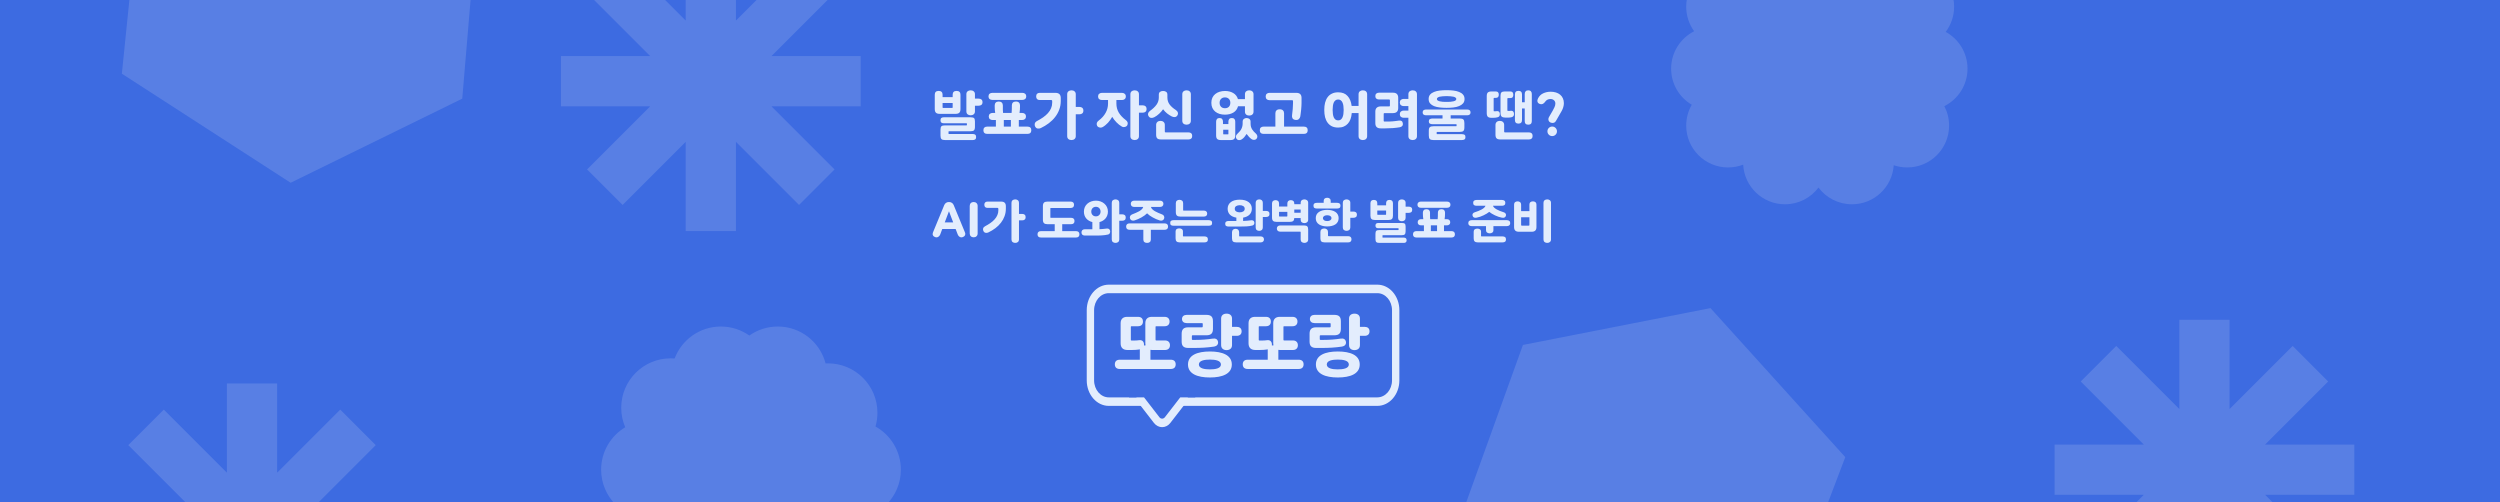 <svg width="1493" height="300" viewBox="0 0 1493 300" fill="none" xmlns="http://www.w3.org/2000/svg">
<rect x="0" y="0" width="1493" height="300" fill="#333333" stroke="none"/>
<g clip-path="url(#clip0_518_4268)">
<rect width="1493" height="300" fill="#3D6BE1"/>
<path fill-rule="evenodd" clip-rule="evenodd" d="M403.324 306.01C398.969 308.547 393.904 310 388.5 310C372.208 310 359 296.792 359 280.5C359 269.729 364.772 260.306 373.393 255.157C371.853 251.581 371 247.64 371 243.5C371 227.208 384.208 214 400.5 214C401.304 214 402.1 214.032 402.887 214.095C407.094 202.937 417.87 195 430.5 195C436.83 195 442.695 196.994 447.5 200.388C452.305 196.994 458.17 195 464.5 195C478.213 195 489.741 204.357 493.047 217.035C493.529 217.012 494.013 217 494.5 217C510.792 217 524 230.208 524 246.5C524 249.351 523.596 252.107 522.841 254.714C531.884 259.754 538 269.413 538 280.5C538 296.792 524.792 310 508.5 310C504.986 310 501.616 309.386 498.491 308.259C489.881 323.52 472.072 334 451.5 334C429.932 334 411.402 322.481 403.324 306.01Z" fill="#587FE4"/>
<path fill-rule="evenodd" clip-rule="evenodd" d="M1123.77 -13.109C1128.33 -17.966 1134.81 -21 1142 -21C1155.81 -21 1167 -9.807 1167 4C1167 9.648 1165.13 14.859 1161.97 19.045C1169.73 23.287 1175 31.528 1175 41C1175 50.803 1169.36 59.288 1161.14 63.385C1162.97 66.856 1164 70.807 1164 75C1164 88.807 1152.81 100 1139 100C1136.18 100 1133.47 99.534 1130.94 98.674C1130.08 111.701 1119.24 122 1106 122C1097.82 122 1090.56 118.073 1086 112.002C1081.44 118.073 1074.18 122 1066 122C1052.63 122 1041.72 111.512 1041.03 98.318C1038.23 99.404 1035.19 100 1032 100C1018.19 100 1007 88.807 1007 75C1007 70.466 1008.21 66.215 1010.32 62.548C1002.95 58.2 998 50.178 998 41C998 31.238 1003.59 22.784 1011.75 18.667C1008.76 14.547 1007 9.479 1007 4C1007 -9.807 1018.19 -21 1032 -21C1038.92 -21 1045.18 -18.191 1049.7 -13.652C1059.18 -24.382 1072.17 -31 1086.5 -31C1101.07 -31 1114.26 -24.158 1123.77 -13.109Z" fill="#587FE4"/>
<path fill-rule="evenodd" clip-rule="evenodd" d="M439.5 -41H409.5V12.287L371.821 -25.393L350.607 -4.179L388.287 33.5H335V63.5H388.287L350.608 101.179L371.821 122.393L409.5 84.713V138H439.5V84.713L477.18 122.393L498.393 101.179L460.713 63.5H514V33.5H460.713L498.393 -4.179L477.18 -25.393L439.5 12.287V-41Z" fill="#587FE4"/>
<path d="M1021.5 184L909.5 206L874 304.5L899.5 361L1071 354.5L1102 273L1021.5 184Z" fill="#587FE4"/>
<path d="M173.568 109.145L276.058 58.907L284.854 -45.425L245.6 -93.4L81.626 -42.734L72.776 44.012L173.568 109.145Z" fill="#587FE4"/>
<path fill-rule="evenodd" clip-rule="evenodd" d="M1331.5 191H1301.5V244.287L1263.82 206.607L1242.61 227.821L1280.29 265.5H1227V295.5H1280.29L1242.61 333.179L1263.82 354.393L1301.5 316.713V370H1331.5V316.713L1369.18 354.393L1390.39 333.179L1352.71 295.5H1406V265.5H1352.71L1390.39 227.821L1369.18 206.607L1331.5 244.287V191Z" fill="#587FE4"/>
<path fill-rule="evenodd" clip-rule="evenodd" d="M165.5 229H135.5V282.287L97.821 244.607L76.607 265.821L114.287 303.5H61V333.5H114.287L76.608 371.179L97.821 392.393L135.5 354.713V408H165.5V354.713L203.18 392.393L224.393 371.179L186.713 333.5H240V303.5H186.713L224.393 265.821L203.18 244.607L165.5 282.287V229Z" fill="#587FE4"/>
<path d="M563.648 73.624C563.008 73.624 562.517 73.485 562.176 73.208C561.835 72.931 561.664 72.472 561.664 71.832C561.664 71.192 561.835 70.733 562.176 70.456C562.517 70.179 563.008 70.04 563.648 70.04H579.616C580.128 70.04 580.555 70.083 580.896 70.168C581.237 70.232 581.504 70.36 581.696 70.552C581.909 70.744 582.048 71.011 582.112 71.352C582.197 71.672 582.24 72.088 582.24 72.6V75.704C582.24 76.749 582.037 77.464 581.632 77.848C581.248 78.211 580.533 78.392 579.488 78.392H566.688C566.539 78.392 566.464 78.467 566.464 78.616V79.832C566.464 79.96 566.539 80.024 566.688 80.024H580.928C581.568 80.024 582.059 80.163 582.4 80.44C582.763 80.739 582.944 81.208 582.944 81.848C582.944 82.488 582.763 82.947 582.4 83.224C582.059 83.501 581.568 83.64 580.928 83.64H564.384C563.339 83.64 562.624 83.448 562.24 83.064C561.856 82.701 561.664 81.997 561.664 80.952V77.528C561.664 76.483 561.845 75.779 562.208 75.416C562.592 75.053 563.307 74.872 564.352 74.872H577.184C577.355 74.872 577.44 74.797 577.44 74.648V73.848C577.44 73.699 577.355 73.624 577.184 73.624H563.648ZM558.24 56.6C558.24 55.064 559.019 54.296 560.576 54.296C562.133 54.296 562.912 55.064 562.912 56.6V58.008H568.928V56.6C568.928 55.064 569.707 54.296 571.264 54.296C572.821 54.296 573.6 55.064 573.6 56.6V65.08C573.6 66.125 573.365 66.872 572.896 67.32C572.448 67.768 571.701 67.992 570.656 67.992H561.216C560.171 67.992 559.413 67.768 558.944 67.32C558.475 66.872 558.24 66.125 558.24 65.08V56.6ZM577.12 56.248C577.12 55.501 577.355 54.936 577.824 54.552C578.315 54.147 578.933 53.944 579.68 53.944C580.427 53.944 581.035 54.147 581.504 54.552C581.995 54.936 582.24 55.501 582.24 56.248V58.904H584.448C585.131 58.904 585.685 59.075 586.112 59.416C586.539 59.757 586.752 60.291 586.752 61.016C586.752 61.741 586.539 62.275 586.112 62.616C585.685 62.957 585.131 63.128 584.448 63.128H582.24V66.52C582.24 67.267 581.995 67.843 581.504 68.248C581.035 68.653 580.427 68.856 579.68 68.856C578.933 68.856 578.315 68.653 577.824 68.248C577.355 67.843 577.12 67.267 577.12 66.52V56.248ZM562.912 64.12C562.912 64.355 563.019 64.472 563.232 64.472H568.608C568.821 64.472 568.928 64.355 568.928 64.12V61.528H562.912V64.12ZM592.791 71.672C592.109 71.672 591.554 71.491 591.127 71.128C590.701 70.765 590.487 70.243 590.487 69.56C590.487 68.877 590.701 68.355 591.127 67.992C591.554 67.629 592.109 67.448 592.791 67.448H594.327C594.221 66.851 594.146 66.221 594.103 65.56C594.061 64.899 594.039 64.269 594.039 63.672V62.936C594.039 62.253 594.242 61.699 594.647 61.272C595.053 60.845 595.661 60.632 596.471 60.632C597.261 60.632 597.858 60.845 598.263 61.272C598.69 61.699 598.903 62.253 598.903 62.936V63.672C598.903 64.312 598.903 64.952 598.903 65.592C598.925 66.211 598.967 66.829 599.031 67.448H604.119C604.183 66.829 604.226 66.211 604.247 65.592C604.269 64.952 604.279 64.312 604.279 63.672V62.936C604.279 62.253 604.482 61.699 604.887 61.272C605.314 60.845 605.922 60.632 606.711 60.632C607.522 60.632 608.13 60.845 608.535 61.272C608.941 61.699 609.143 62.253 609.143 62.936V63.672C609.143 64.269 609.122 64.899 609.079 65.56C609.037 66.221 608.962 66.851 608.855 67.448H610.391C611.074 67.448 611.629 67.629 612.055 67.992C612.482 68.355 612.695 68.877 612.695 69.56C612.695 70.243 612.482 70.765 612.055 71.128C611.629 71.491 611.074 71.672 610.391 71.672H608.439V75.608H613.591C614.317 75.608 614.882 75.789 615.287 76.152C615.693 76.515 615.895 77.059 615.895 77.784C615.895 78.509 615.693 79.053 615.287 79.416C614.882 79.779 614.317 79.96 613.591 79.96H589.591C588.866 79.96 588.301 79.779 587.895 79.416C587.49 79.053 587.287 78.509 587.287 77.784C587.287 77.059 587.49 76.515 587.895 76.152C588.301 75.789 588.866 75.608 589.591 75.608H594.743V71.672H592.791ZM592.631 59.672C591.949 59.672 591.394 59.491 590.967 59.128C590.541 58.765 590.327 58.243 590.327 57.56C590.327 56.877 590.541 56.355 590.967 55.992C591.394 55.629 591.949 55.448 592.631 55.448H610.551C611.234 55.448 611.789 55.629 612.215 55.992C612.642 56.355 612.855 56.877 612.855 57.56C612.855 58.243 612.642 58.765 612.215 59.128C611.789 59.491 611.234 59.672 610.551 59.672H592.631ZM599.479 75.608H603.703V71.672H599.479V75.608ZM637.327 56.28C637.327 55.533 637.561 54.957 638.031 54.552C638.521 54.147 639.14 53.944 639.887 53.944C640.633 53.944 641.241 54.147 641.711 54.552C642.201 54.957 642.447 55.533 642.447 56.28V63.864H644.719C645.401 63.864 645.945 64.045 646.351 64.408C646.777 64.771 646.991 65.325 646.991 66.072C646.991 66.797 646.777 67.341 646.351 67.704C645.945 68.067 645.401 68.248 644.719 68.248H642.447V81.304C642.447 82.051 642.201 82.627 641.711 83.032C641.241 83.437 640.633 83.64 639.887 83.64C639.14 83.64 638.521 83.437 638.031 83.032C637.561 82.627 637.327 82.051 637.327 81.304V56.28ZM620.943 59.736C620.26 59.736 619.727 59.555 619.343 59.192C618.98 58.808 618.799 58.275 618.799 57.592C618.799 56.909 618.98 56.387 619.343 56.024C619.727 55.64 620.26 55.448 620.943 55.448H630.287C632.42 55.448 633.487 56.483 633.487 58.552V60.312C633.487 62.125 633.188 63.832 632.591 65.432C632.015 67.032 631.193 68.515 630.127 69.88C629.081 71.245 627.823 72.483 626.351 73.592C624.879 74.701 623.268 75.672 621.519 76.504C620.921 76.781 620.303 76.867 619.663 76.76C619.044 76.653 618.553 76.259 618.191 75.576C617.892 75.021 617.817 74.435 617.967 73.816C618.137 73.176 618.564 72.675 619.247 72.312C620.612 71.587 621.849 70.84 622.959 70.072C624.089 69.283 625.049 68.44 625.839 67.544C626.649 66.648 627.268 65.688 627.695 64.664C628.143 63.64 628.367 62.531 628.367 61.336V60.472C628.367 60.173 628.324 59.981 628.239 59.896C628.153 59.789 627.951 59.736 627.631 59.736H620.943ZM658.103 59.736C657.42 59.736 656.855 59.555 656.407 59.192C655.98 58.808 655.767 58.275 655.767 57.592C655.767 56.909 655.98 56.387 656.407 56.024C656.855 55.64 657.42 55.448 658.103 55.448H670.007C670.689 55.448 671.244 55.64 671.671 56.024C672.119 56.387 672.343 56.909 672.343 57.592C672.343 58.275 672.119 58.808 671.671 59.192C671.244 59.555 670.689 59.736 670.007 59.736H666.711V61.816C666.711 63.821 667.18 65.624 668.119 67.224C669.079 68.824 670.465 70.307 672.279 71.672C673.409 72.504 673.751 73.485 673.303 74.616C673.196 74.915 673.015 75.16 672.759 75.352C672.524 75.544 672.247 75.693 671.927 75.8C671.628 75.885 671.308 75.917 670.967 75.896C670.625 75.875 670.305 75.779 670.007 75.608C668.855 74.968 667.767 74.115 666.743 73.048C665.719 71.981 664.876 70.893 664.215 69.784C663.895 70.36 663.521 70.947 663.095 71.544C662.689 72.141 662.231 72.717 661.719 73.272C661.228 73.805 660.695 74.307 660.119 74.776C659.564 75.245 658.999 75.629 658.423 75.928C657.804 76.227 657.153 76.28 656.471 76.088C655.809 75.896 655.361 75.512 655.127 74.936C654.679 73.805 655.02 72.824 656.151 71.992C657.964 70.627 659.34 69.091 660.279 67.384C661.239 65.677 661.719 63.821 661.719 61.816V59.736H658.103ZM675.063 56.28C675.063 55.533 675.297 54.957 675.767 54.552C676.257 54.147 676.876 53.944 677.623 53.944C678.369 53.944 678.977 54.147 679.447 54.552C679.937 54.957 680.183 55.533 680.183 56.28V62.904H682.455C683.137 62.904 683.681 63.085 684.087 63.448C684.513 63.811 684.727 64.365 684.727 65.112C684.727 65.837 684.513 66.381 684.087 66.744C683.681 67.107 683.137 67.288 682.455 67.288H680.183V81.304C680.183 82.051 679.937 82.627 679.447 83.032C678.977 83.437 678.369 83.64 677.623 83.64C676.876 83.64 676.257 83.437 675.767 83.032C675.297 82.627 675.063 82.051 675.063 81.304V56.28ZM706.062 56.28C706.062 55.533 706.297 54.957 706.766 54.552C707.257 54.147 707.875 53.944 708.622 53.944C709.369 53.944 709.977 54.147 710.446 54.552C710.937 54.957 711.182 55.533 711.182 56.28V72.12C711.182 72.867 710.937 73.443 710.446 73.848C709.977 74.253 709.369 74.456 708.622 74.456C707.875 74.456 707.257 74.253 706.766 73.848C706.297 73.443 706.062 72.867 706.062 72.12V56.28ZM693.038 72.184C693.785 72.184 694.403 72.397 694.894 72.824C695.385 73.251 695.63 73.848 695.63 74.616V78.52C695.63 78.755 695.662 78.904 695.726 78.968C695.79 79.032 695.939 79.064 696.174 79.064H709.806C710.489 79.064 711.022 79.245 711.406 79.608C711.79 79.971 711.982 80.493 711.982 81.176C711.982 81.859 711.79 82.381 711.406 82.744C711.022 83.107 710.489 83.288 709.806 83.288H693.358C692.313 83.288 691.566 83.075 691.118 82.648C690.67 82.221 690.446 81.496 690.446 80.472V74.616C690.446 73.848 690.691 73.251 691.182 72.824C691.673 72.397 692.291 72.184 693.038 72.184ZM694.606 65.24C693.945 66.2 693.145 67.107 692.206 67.96C691.289 68.813 690.329 69.496 689.326 70.008C688.686 70.349 688.046 70.477 687.406 70.392C686.787 70.307 686.307 69.987 685.966 69.432C685.603 68.856 685.507 68.28 685.678 67.704C685.849 67.107 686.254 66.584 686.894 66.136C688.494 64.984 689.753 63.779 690.67 62.52C691.587 61.24 692.046 59.811 692.046 58.232V56.536C692.046 55.768 692.281 55.213 692.75 54.872C693.219 54.509 693.838 54.328 694.606 54.328C695.374 54.328 695.993 54.509 696.462 54.872C696.931 55.213 697.166 55.768 697.166 56.536V58.232C697.166 59.811 697.603 61.197 698.478 62.392C699.353 63.565 700.59 64.664 702.19 65.688C702.83 66.115 703.235 66.627 703.406 67.224C703.577 67.8 703.481 68.376 703.118 68.952C702.777 69.507 702.286 69.827 701.646 69.912C701.027 69.976 700.398 69.848 699.758 69.528C698.798 69.037 697.87 68.44 696.974 67.736C696.078 67.011 695.289 66.179 694.606 65.24ZM723.422 61.4C723.422 60.248 723.624 59.235 724.03 58.36C724.456 57.464 725.032 56.728 725.758 56.152C726.483 55.555 727.336 55.107 728.318 54.808C729.32 54.488 730.398 54.328 731.55 54.328C733.47 54.328 735.123 54.744 736.51 55.576C737.896 56.387 738.824 57.592 739.294 59.192H743.486V56.28C743.486 55.533 743.72 54.957 744.19 54.552C744.68 54.147 745.299 53.944 746.046 53.944C746.792 53.944 747.4 54.147 747.87 54.552C748.36 54.957 748.606 55.533 748.606 56.28V66.68C748.606 67.427 748.36 68.003 747.87 68.408C747.4 68.813 746.792 69.016 746.046 69.016C745.299 69.016 744.68 68.813 744.19 68.408C743.72 68.003 743.486 67.427 743.486 66.68V63.448H739.358C738.91 65.112 737.982 66.371 736.574 67.224C735.166 68.056 733.491 68.472 731.55 68.472C730.398 68.472 729.32 68.323 728.318 68.024C727.336 67.704 726.483 67.256 725.758 66.68C725.032 66.083 724.456 65.347 724.03 64.472C723.624 63.576 723.422 62.552 723.422 61.4ZM726.27 72.664C726.27 71.981 726.44 71.448 726.782 71.064C727.123 70.68 727.635 70.488 728.318 70.488C729 70.488 729.512 70.68 729.854 71.064C730.195 71.448 730.366 71.981 730.366 72.664V74.104H733.598V72.664C733.598 71.981 733.768 71.448 734.11 71.064C734.451 70.68 734.963 70.488 735.646 70.488C736.328 70.488 736.84 70.68 737.182 71.064C737.523 71.448 737.694 71.981 737.694 72.664V80.888C737.694 81.891 737.47 82.595 737.022 83C736.595 83.427 735.88 83.64 734.878 83.64H729.086C728.083 83.64 727.358 83.427 726.91 83C726.483 82.595 726.27 81.891 726.27 80.888V72.664ZM744.478 79.992C744.072 80.653 743.624 81.272 743.134 81.848C742.664 82.424 742.088 82.915 741.406 83.32C740.894 83.619 740.35 83.736 739.774 83.672C739.198 83.608 738.76 83.352 738.462 82.904C738.12 82.435 737.992 81.933 738.078 81.4C738.163 80.867 738.44 80.387 738.91 79.96C739.358 79.533 739.774 79.107 740.158 78.68C740.563 78.253 740.904 77.795 741.182 77.304C741.48 76.792 741.704 76.248 741.854 75.672C742.024 75.096 742.11 74.445 742.11 73.72V72.664C742.11 71.981 742.334 71.448 742.782 71.064C743.23 70.68 743.795 70.488 744.478 70.488C745.16 70.488 745.726 70.68 746.174 71.064C746.622 71.448 746.846 71.981 746.846 72.664V73.72C746.846 74.445 746.92 75.096 747.07 75.672C747.24 76.227 747.464 76.739 747.742 77.208C748.04 77.677 748.382 78.125 748.766 78.552C749.171 78.957 749.598 79.373 750.046 79.8C750.515 80.227 750.792 80.707 750.878 81.24C750.963 81.773 750.835 82.275 750.494 82.744C750.195 83.192 749.747 83.448 749.15 83.512C748.574 83.597 748.04 83.48 747.55 83.16C746.91 82.733 746.344 82.243 745.854 81.688C745.363 81.155 744.904 80.589 744.478 79.992ZM728.35 61.4C728.35 62.381 728.638 63.171 729.214 63.768C729.79 64.344 730.568 64.632 731.55 64.632C732.531 64.632 733.31 64.344 733.886 63.768C734.462 63.171 734.75 62.381 734.75 61.4C734.75 60.419 734.462 59.64 733.886 59.064C733.31 58.467 732.531 58.168 731.55 58.168C730.568 58.168 729.79 58.467 729.214 59.064C728.638 59.64 728.35 60.419 728.35 61.4ZM733.598 77.464H730.494V80.024C730.494 80.152 730.568 80.216 730.718 80.216H733.374C733.523 80.216 733.598 80.152 733.598 80.024V77.464ZM754.653 79.96C753.927 79.96 753.362 79.779 752.957 79.416C752.551 79.053 752.349 78.509 752.349 77.784C752.349 77.059 752.551 76.515 752.957 76.152C753.362 75.789 753.927 75.608 754.653 75.608H761.661V67.64C761.661 66.957 761.874 66.392 762.301 65.944C762.727 65.496 763.378 65.272 764.253 65.272C765.127 65.272 765.778 65.496 766.205 65.944C766.631 66.392 766.845 66.957 766.845 67.64V75.608H778.653C779.378 75.608 779.943 75.789 780.349 76.152C780.754 76.515 780.957 77.059 780.957 77.784C780.957 78.509 780.754 79.053 780.349 79.416C779.943 79.779 779.378 79.96 778.653 79.96H754.653ZM758.141 59.832C757.458 59.832 756.903 59.64 756.477 59.256C756.071 58.872 755.869 58.328 755.869 57.624C755.869 56.92 756.071 56.387 756.477 56.024C756.903 55.64 757.458 55.448 758.141 55.448H774.173C776.242 55.448 777.277 56.461 777.277 58.488V61.4C777.277 61.955 777.255 62.584 777.213 63.288C777.17 63.992 777.117 64.717 777.053 65.464C776.989 66.211 776.903 66.936 776.797 67.64C776.711 68.344 776.626 68.973 776.541 69.528C776.413 70.211 776.093 70.765 775.581 71.192C775.069 71.597 774.407 71.736 773.597 71.608C772.786 71.501 772.221 71.192 771.901 70.68C771.602 70.147 771.506 69.528 771.613 68.824C771.783 67.544 771.922 66.285 772.029 65.048C772.135 63.789 772.189 62.648 772.189 61.624V60.472C772.189 60.237 772.146 60.077 772.061 59.992C771.975 59.885 771.815 59.832 771.581 59.832H758.141ZM811.333 56.312C811.333 55.544 811.567 54.957 812.037 54.552C812.527 54.147 813.146 53.944 813.893 53.944C814.661 53.944 815.279 54.147 815.749 54.552C816.218 54.957 816.453 55.544 816.453 56.312V81.272C816.453 82.04 816.218 82.627 815.749 83.032C815.279 83.437 814.661 83.64 813.893 83.64C813.146 83.64 812.527 83.437 812.037 83.032C811.567 82.627 811.333 82.04 811.333 81.272V67.512H807.269C807.162 68.835 806.917 70.04 806.533 71.128C806.149 72.195 805.615 73.101 804.933 73.848C804.271 74.595 803.461 75.171 802.501 75.576C801.541 75.981 800.421 76.184 799.141 76.184C797.733 76.184 796.506 75.939 795.461 75.448C794.415 74.936 793.551 74.221 792.869 73.304C792.186 72.387 791.674 71.288 791.333 70.008C791.013 68.707 790.853 67.256 790.853 65.656C790.853 64.056 791.013 62.616 791.333 61.336C791.674 60.035 792.186 58.925 792.869 58.008C793.551 57.091 794.415 56.387 795.461 55.896C796.506 55.384 797.733 55.128 799.141 55.128C801.594 55.128 803.471 55.864 804.773 57.336C806.095 58.787 806.906 60.76 807.205 63.256H811.333V56.312ZM799.141 71.896C799.781 71.896 800.314 71.736 800.741 71.416C801.167 71.075 801.498 70.627 801.733 70.072C801.989 69.517 802.17 68.867 802.277 68.12C802.383 67.352 802.437 66.531 802.437 65.656C802.437 64.803 802.383 63.992 802.277 63.224C802.17 62.456 801.989 61.795 801.733 61.24C801.498 60.685 801.167 60.248 800.741 59.928C800.314 59.587 799.781 59.416 799.141 59.416C798.501 59.416 797.967 59.587 797.541 59.928C797.114 60.248 796.773 60.685 796.517 61.24C796.282 61.795 796.111 62.456 796.005 63.224C795.898 63.992 795.845 64.803 795.845 65.656C795.845 66.531 795.898 67.352 796.005 68.12C796.111 68.867 796.282 69.517 796.517 70.072C796.773 70.627 797.114 71.075 797.541 71.416C797.967 71.736 798.501 71.896 799.141 71.896ZM831.876 55.352C833.966 55.352 835.012 56.387 835.012 58.456V64.44C835.012 66.509 833.966 67.544 831.876 67.544H826.788C826.489 67.544 826.34 67.693 826.34 67.992V72.152C826.34 72.451 826.489 72.6 826.788 72.6H827.78C828.505 72.6 829.188 72.589 829.828 72.568C830.468 72.547 831.086 72.515 831.684 72.472C832.281 72.408 832.878 72.344 833.476 72.28C834.073 72.216 834.702 72.131 835.364 72.024C835.982 71.917 836.505 71.981 836.932 72.216C837.38 72.451 837.657 72.899 837.764 73.56C837.892 74.221 837.785 74.765 837.444 75.192C837.102 75.619 836.622 75.885 836.004 75.992C834.745 76.205 833.348 76.376 831.812 76.504C830.276 76.611 828.782 76.664 827.332 76.664H824.516C822.404 76.664 821.348 75.629 821.348 73.56V66.648C821.348 65.603 821.636 64.824 822.212 64.312C822.788 63.8 823.598 63.544 824.644 63.544H829.604C829.774 63.544 829.892 63.512 829.956 63.448C830.02 63.384 830.052 63.256 830.052 63.064V59.896C830.052 59.576 829.902 59.416 829.604 59.416H823.524C822.905 59.416 822.382 59.245 821.956 58.904C821.55 58.563 821.348 58.061 821.348 57.4C821.348 56.717 821.55 56.205 821.956 55.864C822.382 55.523 822.905 55.352 823.524 55.352H831.876ZM841.092 56.28C841.092 55.533 841.326 54.957 841.796 54.552C842.286 54.147 842.905 53.944 843.652 53.944C844.398 53.944 845.006 54.147 845.476 54.552C845.966 54.957 846.212 55.533 846.212 56.28V81.304C846.212 82.051 845.966 82.627 845.476 83.032C845.006 83.437 844.398 83.64 843.652 83.64C842.905 83.64 842.286 83.437 841.796 83.032C841.326 82.627 841.092 82.051 841.092 81.304V70.328H838.276C837.593 70.328 837.038 70.147 836.612 69.784C836.185 69.4 835.972 68.867 835.972 68.184C835.972 67.501 836.185 66.979 836.612 66.616C837.038 66.232 837.593 66.04 838.276 66.04H841.092V63.352H838.276C837.593 63.352 837.038 63.171 836.612 62.808C836.185 62.424 835.972 61.891 835.972 61.208C835.972 60.525 836.185 60.003 836.612 59.64C837.038 59.256 837.593 59.064 838.276 59.064H841.092V56.28ZM872.994 80.12C873.677 80.12 874.21 80.237 874.594 80.472C874.978 80.728 875.17 81.197 875.17 81.88C875.17 82.563 874.978 83.021 874.594 83.256C874.21 83.512 873.677 83.64 872.994 83.64H856.066C855.021 83.64 854.296 83.448 853.89 83.064C853.485 82.68 853.282 81.965 853.282 80.92V78.072C853.282 77.027 853.485 76.323 853.89 75.96C854.296 75.576 855.021 75.384 856.066 75.384H869.634C869.784 75.384 869.858 75.309 869.858 75.16V74.392C869.858 74.243 869.784 74.168 869.634 74.168H855.49C854.85 74.168 854.317 74.051 853.89 73.816C853.485 73.56 853.282 73.112 853.282 72.472C853.282 71.832 853.485 71.395 853.89 71.16C854.317 70.904 854.85 70.776 855.49 70.776H861.474V68.856H851.65C851.053 68.856 850.562 68.717 850.178 68.44C849.794 68.163 849.602 67.725 849.602 67.128C849.602 66.531 849.794 66.093 850.178 65.816C850.562 65.539 851.053 65.4 851.65 65.4H876.194C876.792 65.4 877.272 65.539 877.634 65.816C878.018 66.093 878.21 66.531 878.21 67.128C878.21 67.725 878.018 68.163 877.634 68.44C877.272 68.717 876.792 68.856 876.194 68.856H866.338V70.776H871.778C872.824 70.776 873.538 70.968 873.922 71.352C874.328 71.736 874.53 72.451 874.53 73.496V76.056C874.53 77.101 874.328 77.816 873.922 78.2C873.538 78.584 872.824 78.776 871.778 78.776H858.21C858.061 78.776 857.986 78.851 857.986 79V79.896C857.986 80.045 858.061 80.12 858.21 80.12H872.994ZM863.906 53.848C865.314 53.848 866.658 53.923 867.938 54.072C869.24 54.221 870.381 54.499 871.362 54.904C872.365 55.288 873.154 55.821 873.73 56.504C874.328 57.187 874.626 58.061 874.626 59.128C874.626 60.195 874.328 61.069 873.73 61.752C873.154 62.413 872.365 62.947 871.362 63.352C870.381 63.757 869.24 64.035 867.938 64.184C866.658 64.333 865.314 64.408 863.906 64.408C862.498 64.408 861.144 64.333 859.842 64.184C858.562 64.035 857.421 63.768 856.418 63.384C855.437 62.979 854.648 62.435 854.05 61.752C853.474 61.069 853.186 60.195 853.186 59.128C853.186 58.061 853.474 57.187 854.05 56.504C854.648 55.821 855.437 55.288 856.418 54.904C857.421 54.499 858.562 54.221 859.842 54.072C861.144 53.923 862.498 53.848 863.906 53.848ZM863.906 60.856C864.717 60.856 865.474 60.835 866.178 60.792C866.882 60.728 867.49 60.632 868.002 60.504C868.536 60.376 868.952 60.205 869.25 59.992C869.549 59.757 869.698 59.469 869.698 59.128C869.698 58.787 869.549 58.509 869.25 58.296C868.952 58.061 868.536 57.88 868.002 57.752C867.49 57.624 866.882 57.539 866.178 57.496C865.474 57.432 864.717 57.4 863.906 57.4C863.096 57.4 862.338 57.432 861.634 57.496C860.93 57.539 860.312 57.624 859.778 57.752C859.266 57.88 858.861 58.061 858.562 58.296C858.264 58.509 858.114 58.787 858.114 59.128C858.114 59.469 858.264 59.757 858.562 59.992C858.861 60.205 859.266 60.376 859.778 60.504C860.312 60.632 860.93 60.728 861.634 60.792C862.338 60.835 863.096 60.856 863.906 60.856ZM904.714 56.408C904.714 54.979 905.418 54.264 906.826 54.264C908.234 54.264 908.938 54.979 908.938 56.408V61.08H910.57V56.12C910.57 55.437 910.752 54.904 911.114 54.52C911.477 54.136 912 53.944 912.682 53.944C913.365 53.944 913.888 54.136 914.25 54.52C914.613 54.904 914.794 55.437 914.794 56.12V72.312C914.794 73.741 914.09 74.456 912.682 74.456C911.274 74.456 910.57 73.741 910.57 72.312V64.76H908.938V71.672C908.938 73.101 908.234 73.816 906.826 73.816C905.418 73.816 904.714 73.101 904.714 71.672V56.408ZM895.69 72.184C896.437 72.184 897.056 72.397 897.546 72.824C898.037 73.251 898.282 73.848 898.282 74.616V78.52C898.282 78.755 898.314 78.904 898.378 78.968C898.442 79.032 898.592 79.064 898.826 79.064H913.098C913.781 79.064 914.314 79.245 914.698 79.608C915.082 79.971 915.274 80.493 915.274 81.176C915.274 81.859 915.082 82.381 914.698 82.744C914.314 83.107 913.781 83.288 913.098 83.288H896.01C894.965 83.288 894.218 83.075 893.77 82.648C893.322 82.221 893.098 81.496 893.098 80.472V74.616C893.098 73.848 893.344 73.251 893.834 72.824C894.325 72.397 894.944 72.184 895.69 72.184ZM902.09 66.168C902.709 66.104 903.178 66.189 903.498 66.424C903.84 66.637 904.053 67.064 904.138 67.704C904.224 68.323 904.138 68.835 903.882 69.24C903.648 69.624 903.21 69.891 902.57 70.04C902.208 70.125 901.845 70.179 901.482 70.2C901.12 70.221 900.746 70.232 900.362 70.232H899.018C897.973 70.232 897.226 70.029 896.778 69.624C896.33 69.197 896.106 68.461 896.106 67.416V57.144C896.106 56.184 896.298 55.523 896.682 55.16C897.066 54.797 897.738 54.616 898.698 54.616H901.93C902.57 54.616 903.029 54.787 903.306 55.128C903.605 55.469 903.754 55.96 903.754 56.6C903.754 57.24 903.605 57.731 903.306 58.072C903.029 58.413 902.57 58.584 901.93 58.584H900.682C900.469 58.584 900.33 58.605 900.266 58.648C900.224 58.691 900.202 58.819 900.202 59.032V65.752C900.202 65.965 900.224 66.104 900.266 66.168C900.33 66.211 900.469 66.232 900.682 66.232H901.194C901.322 66.232 901.461 66.232 901.61 66.232C901.76 66.211 901.92 66.189 902.09 66.168ZM893.61 66.392C894.229 66.307 894.709 66.371 895.05 66.584C895.392 66.776 895.605 67.192 895.69 67.832C895.861 69.133 895.328 69.891 894.09 70.104C893.706 70.189 893.312 70.253 892.906 70.296C892.501 70.339 891.989 70.36 891.37 70.36H890.762C889.717 70.36 888.97 70.147 888.522 69.72C888.096 69.293 887.882 68.557 887.882 67.512V57.432C887.882 56.387 888.096 55.661 888.522 55.256C888.97 54.829 889.717 54.616 890.762 54.616H893.258C893.898 54.616 894.357 54.776 894.634 55.096C894.933 55.416 895.082 55.896 895.082 56.536C895.082 57.176 894.933 57.656 894.634 57.976C894.357 58.296 893.898 58.456 893.258 58.456H892.458C892.224 58.456 892.085 58.488 892.042 58.552C892.021 58.595 892.01 58.712 892.01 58.904V65.976C892.01 66.189 892.032 66.328 892.074 66.392C892.117 66.435 892.245 66.456 892.458 66.456H892.65C892.821 66.456 892.981 66.456 893.13 66.456C893.28 66.435 893.44 66.413 893.61 66.392ZM922.714 60.824C922.351 61.4 921.871 61.816 921.274 62.072C920.698 62.307 920.068 62.285 919.386 62.008C918.724 61.731 918.319 61.283 918.17 60.664C918.042 60.045 918.159 59.405 918.522 58.744C919.226 57.357 920.25 56.355 921.594 55.736C922.959 55.096 924.452 54.776 926.074 54.776C927.204 54.776 928.25 54.925 929.21 55.224C930.17 55.523 931.002 55.96 931.706 56.536C932.41 57.112 932.954 57.827 933.338 58.68C933.743 59.533 933.946 60.525 933.946 61.656C933.946 62.403 933.828 63.171 933.594 63.96C933.38 64.749 933.06 65.517 932.634 66.264L929.306 72.056C928.943 72.739 928.463 73.165 927.866 73.336C927.29 73.507 926.692 73.464 926.074 73.208C925.412 72.931 924.986 72.483 924.794 71.864C924.602 71.224 924.698 70.563 925.082 69.88L927.354 65.944C927.695 65.368 928.026 64.717 928.346 63.992C928.687 63.267 928.858 62.552 928.858 61.848C928.858 61.016 928.58 60.355 928.026 59.864C927.471 59.373 926.778 59.128 925.946 59.128C924.559 59.128 923.482 59.693 922.714 60.824ZM924.122 78.424C924.122 77.635 924.399 76.963 924.954 76.408C925.508 75.853 926.18 75.576 926.97 75.576C927.759 75.576 928.431 75.853 928.986 76.408C929.54 76.963 929.818 77.635 929.818 78.424C929.818 79.213 929.54 79.885 928.986 80.44C928.431 80.995 927.759 81.272 926.97 81.272C926.18 81.272 925.508 80.995 924.954 80.44C924.399 79.885 924.122 79.213 924.122 78.424Z" fill="#E3EDFD"/>
<path d="M566.724 120.644C567.433 120.644 568.021 120.812 568.488 121.148C568.955 121.465 569.309 121.913 569.552 122.492L576.272 138.788C576.533 139.404 576.533 139.983 576.272 140.524C576.011 141.047 575.553 141.411 574.9 141.616C574.265 141.821 573.677 141.775 573.136 141.476C572.613 141.177 572.221 140.701 571.96 140.048L570.7 136.744H562.72L561.488 140.048C561.227 140.701 560.825 141.177 560.284 141.476C559.761 141.775 559.173 141.821 558.52 141.616C557.867 141.411 557.409 141.047 557.148 140.524C556.905 139.983 556.915 139.404 557.176 138.788L563.896 122.492C564.139 121.913 564.493 121.465 564.96 121.148C565.427 120.812 566.015 120.644 566.724 120.644ZM564.204 132.824H569.244L566.78 126.3H566.668L564.204 132.824ZM579.117 122.996C579.117 122.287 579.332 121.717 579.762 121.288C580.191 120.859 580.76 120.644 581.47 120.644C582.179 120.644 582.748 120.859 583.178 121.288C583.626 121.717 583.849 122.287 583.849 122.996V139.376C583.849 140.085 583.626 140.655 583.178 141.084C582.748 141.513 582.179 141.728 581.47 141.728C580.76 141.728 580.191 141.513 579.762 141.084C579.332 140.655 579.117 140.085 579.117 139.376V122.996ZM604.055 121.12C604.055 120.467 604.261 119.963 604.671 119.608C605.101 119.253 605.642 119.076 606.295 119.076C606.949 119.076 607.481 119.253 607.891 119.608C608.321 119.963 608.535 120.467 608.535 121.12V127.756H610.523C611.121 127.756 611.597 127.915 611.951 128.232C612.325 128.549 612.511 129.035 612.511 129.688C612.511 130.323 612.325 130.799 611.951 131.116C611.597 131.433 611.121 131.592 610.523 131.592H608.535V143.016C608.535 143.669 608.321 144.173 607.891 144.528C607.481 144.883 606.949 145.06 606.295 145.06C605.642 145.06 605.101 144.883 604.671 144.528C604.261 144.173 604.055 143.669 604.055 143.016V121.12ZM589.719 124.144C589.122 124.144 588.655 123.985 588.319 123.668C588.002 123.332 587.843 122.865 587.843 122.268C587.843 121.671 588.002 121.213 588.319 120.896C588.655 120.56 589.122 120.392 589.719 120.392H597.895C599.762 120.392 600.695 121.297 600.695 123.108V124.648C600.695 126.235 600.434 127.728 599.911 129.128C599.407 130.528 598.689 131.825 597.755 133.02C596.841 134.215 595.739 135.297 594.451 136.268C593.163 137.239 591.754 138.088 590.223 138.816C589.701 139.059 589.159 139.133 588.599 139.04C588.058 138.947 587.629 138.601 587.311 138.004C587.05 137.519 586.985 137.005 587.115 136.464C587.265 135.904 587.638 135.465 588.235 135.148C589.43 134.513 590.513 133.86 591.483 133.188C592.473 132.497 593.313 131.76 594.003 130.976C594.713 130.192 595.254 129.352 595.627 128.456C596.019 127.56 596.215 126.589 596.215 125.544V124.788C596.215 124.527 596.178 124.359 596.103 124.284C596.029 124.191 595.851 124.144 595.571 124.144H589.719ZM621.618 141.84C620.984 141.84 620.489 141.681 620.134 141.364C619.78 141.047 619.602 140.571 619.602 139.936C619.602 139.301 619.78 138.825 620.134 138.508C620.489 138.191 620.984 138.032 621.618 138.032H629.878V133.888H625.538C624.586 133.888 623.896 133.683 623.466 133.272C623.037 132.861 622.822 132.18 622.822 131.228V123.052C622.822 122.1 623.037 121.419 623.466 121.008C623.896 120.597 624.586 120.392 625.538 120.392H639.398C640.033 120.392 640.528 120.551 640.882 120.868C641.237 121.185 641.414 121.661 641.414 122.296C641.414 122.931 641.237 123.407 640.882 123.724C640.528 124.041 640.033 124.2 639.398 124.2H627.61C627.461 124.2 627.368 124.219 627.33 124.256C627.293 124.293 627.274 124.377 627.274 124.508V129.772C627.274 129.903 627.293 129.987 627.33 130.024C627.368 130.061 627.461 130.08 627.61 130.08H639.678C640.313 130.08 640.808 130.239 641.162 130.556C641.517 130.873 641.694 131.349 641.694 131.984C641.694 132.619 641.517 133.095 641.162 133.412C640.808 133.729 640.313 133.888 639.678 133.888H634.358V138.032H642.618C643.253 138.032 643.748 138.191 644.102 138.508C644.457 138.825 644.634 139.301 644.634 139.936C644.634 140.571 644.457 141.047 644.102 141.364C643.748 141.681 643.253 141.84 642.618 141.84H621.618ZM647.315 126.356C647.315 125.385 647.492 124.499 647.847 123.696C648.22 122.893 648.724 122.212 649.359 121.652C650.012 121.073 650.777 120.625 651.655 120.308C652.532 119.991 653.475 119.832 654.483 119.832C655.491 119.832 656.424 119.991 657.283 120.308C658.16 120.625 658.916 121.073 659.551 121.652C660.204 122.212 660.717 122.893 661.091 123.696C661.464 124.499 661.651 125.385 661.651 126.356C661.651 127.177 661.52 127.933 661.259 128.624C661.016 129.296 660.671 129.903 660.223 130.444C659.775 130.967 659.243 131.415 658.627 131.788C658.011 132.161 657.339 132.441 656.611 132.628V136.884C657.32 136.847 658.02 136.8 658.711 136.744C659.42 136.669 660.167 136.585 660.951 136.492C661.492 136.417 661.94 136.511 662.295 136.772C662.649 137.015 662.873 137.379 662.967 137.864C663.06 138.312 663.004 138.76 662.799 139.208C662.612 139.637 662.276 139.917 661.791 140.048C661.231 140.197 660.624 140.309 659.971 140.384C659.317 140.459 658.645 140.524 657.955 140.58C657.283 140.617 656.611 140.645 655.939 140.664C655.267 140.664 654.632 140.664 654.035 140.664H647.819C647.221 140.664 646.745 140.505 646.391 140.188C646.036 139.852 645.859 139.385 645.859 138.788C645.859 138.191 646.036 137.733 646.391 137.416C646.745 137.08 647.221 136.912 647.819 136.912H652.355V132.628C650.843 132.255 649.62 131.527 648.687 130.444C647.772 129.361 647.315 127.999 647.315 126.356ZM663.947 121.12C663.947 120.467 664.152 119.963 664.563 119.608C664.992 119.253 665.533 119.076 666.187 119.076C666.84 119.076 667.372 119.253 667.783 119.608C668.212 119.963 668.427 120.467 668.427 121.12V128.008H670.303C670.9 128.008 671.376 128.167 671.731 128.484C672.104 128.783 672.291 129.259 672.291 129.912C672.291 130.565 672.104 131.051 671.731 131.368C671.376 131.667 670.9 131.816 670.303 131.816H668.427V143.016C668.427 143.669 668.212 144.173 667.783 144.528C667.372 144.883 666.84 145.06 666.187 145.06C665.533 145.06 664.992 144.883 664.563 144.528C664.152 144.173 663.947 143.669 663.947 143.016V121.12ZM651.711 126.356C651.711 127.177 651.963 127.859 652.467 128.4C652.989 128.941 653.661 129.212 654.483 129.212C655.304 129.212 655.967 128.941 656.471 128.4C656.993 127.859 657.255 127.177 657.255 126.356C657.255 125.535 656.993 124.853 656.471 124.312C655.967 123.771 655.304 123.5 654.483 123.5C653.661 123.5 652.989 123.771 652.467 124.312C651.963 124.853 651.711 125.535 651.711 126.356ZM677.316 123.584C676.719 123.584 676.233 123.425 675.86 123.108C675.487 122.772 675.3 122.305 675.3 121.708C675.3 121.111 675.487 120.653 675.86 120.336C676.233 120 676.719 119.832 677.316 119.832H692.772C693.369 119.832 693.855 120 694.228 120.336C694.601 120.653 694.788 121.111 694.788 121.708C694.788 122.305 694.601 122.772 694.228 123.108C693.855 123.425 693.369 123.584 692.772 123.584H687.34C687.452 124.088 687.723 124.545 688.152 124.956C688.581 125.367 689.104 125.759 689.72 126.132C690.336 126.487 691.017 126.823 691.764 127.14C692.529 127.457 693.313 127.775 694.116 128.092C694.639 128.297 694.993 128.652 695.18 129.156C695.385 129.641 695.385 130.136 695.18 130.64C694.975 131.144 694.629 131.48 694.144 131.648C693.659 131.816 693.136 131.816 692.576 131.648C691.885 131.443 691.176 131.181 690.448 130.864C689.739 130.547 689.048 130.201 688.376 129.828C687.704 129.455 687.079 129.063 686.5 128.652C685.94 128.223 685.455 127.803 685.044 127.392C684.633 127.803 684.139 128.223 683.56 128.652C683 129.063 682.384 129.455 681.712 129.828C681.04 130.201 680.34 130.547 679.612 130.864C678.903 131.181 678.203 131.443 677.512 131.648C676.952 131.816 676.429 131.816 675.944 131.648C675.459 131.48 675.113 131.144 674.908 130.64C674.703 130.136 674.693 129.641 674.88 129.156C675.085 128.652 675.449 128.297 675.972 128.092C676.775 127.775 677.549 127.457 678.296 127.14C679.061 126.823 679.752 126.487 680.368 126.132C680.984 125.759 681.497 125.367 681.908 124.956C682.337 124.545 682.608 124.088 682.72 123.584H677.316ZM674.544 137.22C673.909 137.22 673.415 137.061 673.06 136.744C672.705 136.427 672.528 135.951 672.528 135.316C672.528 134.681 672.705 134.205 673.06 133.888C673.415 133.571 673.909 133.412 674.544 133.412H695.544C696.179 133.412 696.673 133.571 697.028 133.888C697.383 134.205 697.56 134.681 697.56 135.316C697.56 135.951 697.383 136.427 697.028 136.744C696.673 137.061 696.179 137.22 695.544 137.22H687.284V143.016C687.284 143.707 687.079 144.22 686.668 144.556C686.276 144.892 685.735 145.06 685.044 145.06C684.353 145.06 683.803 144.892 683.392 144.556C683 144.22 682.804 143.707 682.804 143.016V137.22H674.544ZM702.06 138.228C702.06 137.593 702.266 137.127 702.676 136.828C703.087 136.529 703.61 136.38 704.244 136.38C704.879 136.38 705.402 136.529 705.812 136.828C706.242 137.127 706.456 137.593 706.456 138.228V140.888C706.456 141.093 706.559 141.196 706.764 141.196H719.364C719.999 141.196 720.484 141.336 720.82 141.616C721.175 141.896 721.352 142.353 721.352 142.988C721.352 143.623 721.175 144.071 720.82 144.332C720.484 144.612 719.999 144.752 719.364 144.752H704.468C703.628 144.752 703.012 144.556 702.62 144.164C702.247 143.791 702.06 143.184 702.06 142.344V138.228ZM700.884 134.812C700.25 134.812 699.746 134.7 699.372 134.476C699.018 134.233 698.84 133.795 698.84 133.16C698.84 132.525 699.018 132.087 699.372 131.844C699.746 131.601 700.25 131.48 700.884 131.48H721.828C722.463 131.48 722.958 131.601 723.312 131.844C723.686 132.087 723.872 132.525 723.872 133.16C723.872 133.795 723.686 134.233 723.312 134.476C722.958 134.7 722.463 134.812 721.828 134.812H700.884ZM706.568 125.46C706.568 125.591 706.587 125.675 706.624 125.712C706.662 125.749 706.755 125.768 706.904 125.768H718.916C719.514 125.768 719.999 125.917 720.372 126.216C720.746 126.515 720.932 126.963 720.932 127.56C720.932 128.157 720.746 128.605 720.372 128.904C719.999 129.203 719.514 129.352 718.916 129.352H704.916C703.964 129.352 703.274 129.147 702.844 128.736C702.415 128.325 702.2 127.644 702.2 126.692V121.372C702.2 120.719 702.396 120.215 702.788 119.86C703.18 119.505 703.712 119.328 704.384 119.328C705.056 119.328 705.588 119.505 705.98 119.86C706.372 120.215 706.568 120.719 706.568 121.372V125.46ZM738.355 131.984V129.968C736.694 129.688 735.406 129.091 734.491 128.176C733.595 127.243 733.147 126.076 733.147 124.676C733.147 122.996 733.782 121.671 735.051 120.7C736.321 119.729 738.094 119.244 740.371 119.244C742.649 119.244 744.422 119.729 745.691 120.7C746.961 121.671 747.595 122.996 747.595 124.676C747.595 126.076 747.138 127.243 746.223 128.176C745.327 129.091 744.049 129.688 742.387 129.968V131.956C743.209 131.919 743.993 131.872 744.739 131.816C745.486 131.76 746.261 131.676 747.063 131.564C747.605 131.489 748.053 131.545 748.407 131.732C748.762 131.9 748.986 132.227 749.079 132.712C749.173 133.179 749.117 133.599 748.911 133.972C748.706 134.327 748.361 134.569 747.875 134.7C746.774 134.98 745.579 135.148 744.291 135.204C743.022 135.26 741.725 135.288 740.399 135.288H733.651C733.054 135.288 732.578 135.167 732.223 134.924C731.869 134.681 731.691 134.261 731.691 133.664C731.691 133.067 731.869 132.637 732.223 132.376C732.578 132.115 733.054 131.984 733.651 131.984H738.355ZM749.891 121.12C749.891 120.467 750.078 119.963 750.451 119.608C750.843 119.253 751.366 119.076 752.019 119.076C752.691 119.076 753.214 119.253 753.587 119.608C753.961 119.963 754.147 120.467 754.147 121.12V125.964H756.163C756.761 125.964 757.237 126.104 757.591 126.384C757.965 126.664 758.151 127.131 758.151 127.784C758.151 128.419 757.965 128.876 757.591 129.156C757.237 129.436 756.761 129.576 756.163 129.576H754.147V135.82C754.147 136.473 753.951 136.977 753.559 137.332C753.186 137.687 752.673 137.864 752.019 137.864C751.366 137.864 750.843 137.687 750.451 137.332C750.078 136.977 749.891 136.473 749.891 135.82V121.12ZM737.907 136.632C738.561 136.632 739.074 136.819 739.447 137.192C739.821 137.565 740.007 138.088 740.007 138.76V140.72C740.007 140.925 740.035 141.056 740.091 141.112C740.147 141.168 740.278 141.196 740.483 141.196H752.943C753.541 141.196 754.007 141.355 754.343 141.672C754.679 142.008 754.847 142.437 754.847 142.96C754.847 143.483 754.679 143.912 754.343 144.248C754.007 144.584 753.541 144.752 752.943 144.752H738.271C737.357 144.752 736.703 144.565 736.311 144.192C735.938 143.819 735.751 143.184 735.751 142.288V138.76C735.751 138.088 735.938 137.565 736.311 137.192C736.703 136.819 737.235 136.632 737.907 136.632ZM743.339 124.676C743.339 123.967 743.05 123.435 742.471 123.08C741.911 122.725 741.211 122.548 740.371 122.548C739.531 122.548 738.822 122.725 738.243 123.08C737.683 123.435 737.403 123.967 737.403 124.676C737.403 125.385 737.683 125.917 738.243 126.272C738.822 126.627 739.531 126.804 740.371 126.804C741.211 126.804 741.911 126.627 742.471 126.272C743.05 125.917 743.339 125.385 743.339 124.676ZM759.649 121.54C759.649 120.887 759.835 120.392 760.209 120.056C760.582 119.701 761.095 119.524 761.749 119.524C762.402 119.524 762.915 119.701 763.289 120.056C763.662 120.392 763.849 120.887 763.849 121.54V123.332H768.805V121.54C768.805 120.887 768.982 120.392 769.337 120.056C769.71 119.701 770.223 119.524 770.877 119.524C771.53 119.524 772.034 119.701 772.389 120.056C772.762 120.392 772.949 120.887 772.949 121.54V121.96H776.757V121.092C776.757 120.439 776.962 119.944 777.373 119.608C777.783 119.253 778.315 119.076 778.969 119.076C779.622 119.076 780.163 119.253 780.593 119.608C781.022 119.944 781.237 120.439 781.237 121.092V131.2C781.237 131.853 781.022 132.357 780.593 132.712C780.182 133.067 779.65 133.244 778.997 133.244C778.343 133.244 777.802 133.067 777.373 132.712C776.962 132.357 776.757 131.853 776.757 131.2V130.22H772.949C772.911 131.041 772.687 131.629 772.277 131.984C771.866 132.32 771.231 132.488 770.373 132.488H762.253C761.338 132.488 760.675 132.292 760.265 131.9C759.854 131.508 759.649 130.855 759.649 129.94V121.54ZM776.757 138.648C776.757 138.443 776.654 138.34 776.449 138.34H764.465C763.923 138.34 763.466 138.181 763.093 137.864C762.719 137.547 762.533 137.089 762.533 136.492C762.533 135.895 762.719 135.437 763.093 135.12C763.466 134.803 763.923 134.644 764.465 134.644H778.745C779.659 134.644 780.303 134.821 780.677 135.176C781.05 135.531 781.237 136.165 781.237 137.08V143.016C781.237 143.669 781.022 144.173 780.593 144.528C780.182 144.883 779.65 145.06 778.997 145.06C778.343 145.06 777.802 144.883 777.373 144.528C776.962 144.173 776.757 143.669 776.757 143.016V138.648ZM763.849 128.988C763.849 129.193 763.942 129.296 764.129 129.296H768.525C768.711 129.296 768.805 129.193 768.805 128.988V126.524H763.849V128.988ZM772.949 127.028H776.757V125.152H772.949V127.028ZM785.771 130.276C785.771 129.436 785.939 128.708 786.275 128.092C786.63 127.457 787.115 126.944 787.731 126.552C788.347 126.141 789.066 125.833 789.887 125.628C790.727 125.423 791.633 125.32 792.603 125.32C793.574 125.32 794.47 125.423 795.291 125.628C796.131 125.833 796.859 126.141 797.475 126.552C798.091 126.944 798.567 127.457 798.903 128.092C799.258 128.708 799.435 129.436 799.435 130.276C799.435 131.116 799.258 131.853 798.903 132.488C798.567 133.104 798.091 133.617 797.475 134.028C796.859 134.42 796.131 134.719 795.291 134.924C794.47 135.129 793.574 135.232 792.603 135.232C791.633 135.232 790.727 135.129 789.887 134.924C789.066 134.719 788.347 134.42 787.731 134.028C787.115 133.617 786.63 133.104 786.275 132.488C785.939 131.853 785.771 131.116 785.771 130.276ZM801.927 121.092C801.927 120.439 802.133 119.944 802.543 119.608C802.973 119.253 803.514 119.076 804.167 119.076C804.821 119.076 805.353 119.253 805.763 119.608C806.193 119.944 806.407 120.439 806.407 121.092V126.356H808.339C808.937 126.356 809.422 126.505 809.795 126.804C810.169 127.103 810.355 127.569 810.355 128.204C810.355 128.839 810.169 129.305 809.795 129.604C809.422 129.903 808.937 130.052 808.339 130.052H806.407V135.82C806.407 136.473 806.193 136.977 805.763 137.332C805.353 137.687 804.821 137.864 804.167 137.864C803.514 137.864 802.973 137.687 802.543 137.332C802.133 136.977 801.927 136.473 801.927 135.82V121.092ZM793.079 140.58C793.079 140.785 793.107 140.916 793.163 140.972C793.219 141.028 793.35 141.056 793.555 141.056H805.203C805.801 141.056 806.267 141.215 806.603 141.532C806.939 141.849 807.107 142.307 807.107 142.904C807.107 143.501 806.939 143.959 806.603 144.276C806.267 144.593 805.801 144.752 805.203 144.752H791.063C790.149 144.752 789.495 144.565 789.103 144.192C788.73 143.819 788.543 143.184 788.543 142.288V138.564C788.543 137.892 788.749 137.369 789.159 136.996C789.589 136.623 790.139 136.436 790.811 136.436C791.483 136.436 792.025 136.623 792.435 136.996C792.865 137.369 793.079 137.892 793.079 138.564V140.58ZM786.443 124.536C785.809 124.536 785.305 124.415 784.931 124.172C784.577 123.911 784.399 123.463 784.399 122.828C784.399 122.193 784.577 121.755 784.931 121.512C785.305 121.251 785.809 121.12 786.443 121.12H790.503V120.028C790.503 119.393 790.69 118.917 791.063 118.6C791.455 118.264 791.969 118.096 792.603 118.096C793.238 118.096 793.742 118.264 794.115 118.6C794.507 118.917 794.703 119.393 794.703 120.028V121.12H798.483C799.118 121.12 799.613 121.251 799.967 121.512C800.341 121.755 800.527 122.193 800.527 122.828C800.527 123.463 800.341 123.911 799.967 124.172C799.613 124.415 799.118 124.536 798.483 124.536H786.443ZM795.151 130.276C795.151 129.977 795.077 129.716 794.927 129.492C794.778 129.268 794.582 129.091 794.339 128.96C794.115 128.811 793.845 128.708 793.527 128.652C793.229 128.577 792.921 128.54 792.603 128.54C792.286 128.54 791.969 128.577 791.651 128.652C791.353 128.708 791.082 128.811 790.839 128.96C790.615 129.091 790.429 129.268 790.279 129.492C790.13 129.716 790.055 129.977 790.055 130.276C790.055 130.575 790.13 130.836 790.279 131.06C790.429 131.284 790.615 131.471 790.839 131.62C791.082 131.751 791.353 131.853 791.651 131.928C791.969 131.984 792.286 132.012 792.603 132.012C792.921 132.012 793.229 131.984 793.527 131.928C793.845 131.853 794.115 131.751 794.339 131.62C794.582 131.471 794.778 131.284 794.927 131.06C795.077 130.836 795.151 130.575 795.151 130.276ZM823.159 136.296C822.599 136.296 822.169 136.175 821.871 135.932C821.572 135.689 821.423 135.288 821.423 134.728C821.423 134.168 821.572 133.767 821.871 133.524C822.169 133.281 822.599 133.16 823.159 133.16H837.131C837.579 133.16 837.952 133.197 838.251 133.272C838.549 133.328 838.783 133.44 838.951 133.608C839.137 133.776 839.259 134.009 839.315 134.308C839.389 134.588 839.427 134.952 839.427 135.4V138.116C839.427 139.031 839.249 139.656 838.895 139.992C838.559 140.309 837.933 140.468 837.019 140.468H825.819C825.688 140.468 825.623 140.533 825.623 140.664V141.728C825.623 141.84 825.688 141.896 825.819 141.896H838.279C838.839 141.896 839.268 142.017 839.567 142.26C839.884 142.521 840.043 142.932 840.043 143.492C840.043 144.052 839.884 144.453 839.567 144.696C839.268 144.939 838.839 145.06 838.279 145.06H823.803C822.888 145.06 822.263 144.892 821.927 144.556C821.591 144.239 821.423 143.623 821.423 142.708V139.712C821.423 138.797 821.581 138.181 821.899 137.864C822.235 137.547 822.86 137.388 823.775 137.388H835.003C835.152 137.388 835.227 137.323 835.227 137.192V136.492C835.227 136.361 835.152 136.296 835.003 136.296H823.159ZM818.427 121.4C818.427 120.056 819.108 119.384 820.471 119.384C821.833 119.384 822.515 120.056 822.515 121.4V122.632H827.779V121.4C827.779 120.056 828.46 119.384 829.823 119.384C831.185 119.384 831.867 120.056 831.867 121.4V128.82C831.867 129.735 831.661 130.388 831.251 130.78C830.859 131.172 830.205 131.368 829.291 131.368H821.031C820.116 131.368 819.453 131.172 819.043 130.78C818.632 130.388 818.427 129.735 818.427 128.82V121.4ZM834.947 121.092C834.947 120.439 835.152 119.944 835.563 119.608C835.992 119.253 836.533 119.076 837.187 119.076C837.84 119.076 838.372 119.253 838.783 119.608C839.212 119.944 839.427 120.439 839.427 121.092V123.416H841.359C841.956 123.416 842.441 123.565 842.815 123.864C843.188 124.163 843.375 124.629 843.375 125.264C843.375 125.899 843.188 126.365 842.815 126.664C842.441 126.963 841.956 127.112 841.359 127.112H839.427V130.08C839.427 130.733 839.212 131.237 838.783 131.592C838.372 131.947 837.84 132.124 837.187 132.124C836.533 132.124 835.992 131.947 835.563 131.592C835.152 131.237 834.947 130.733 834.947 130.08V121.092ZM822.515 127.98C822.515 128.185 822.608 128.288 822.795 128.288H827.499C827.685 128.288 827.779 128.185 827.779 127.98V125.712H822.515V127.98ZM848.659 134.588C848.062 134.588 847.576 134.429 847.203 134.112C846.83 133.795 846.643 133.337 846.643 132.74C846.643 132.143 846.83 131.685 847.203 131.368C847.576 131.051 848.062 130.892 848.659 130.892H850.003C849.91 130.369 849.844 129.819 849.807 129.24C849.77 128.661 849.751 128.111 849.751 127.588V126.944C849.751 126.347 849.928 125.861 850.283 125.488C850.638 125.115 851.17 124.928 851.879 124.928C852.57 124.928 853.092 125.115 853.447 125.488C853.82 125.861 854.007 126.347 854.007 126.944V127.588C854.007 128.148 854.007 128.708 854.007 129.268C854.026 129.809 854.063 130.351 854.119 130.892H858.571C858.627 130.351 858.664 129.809 858.683 129.268C858.702 128.708 858.711 128.148 858.711 127.588V126.944C858.711 126.347 858.888 125.861 859.243 125.488C859.616 125.115 860.148 124.928 860.839 124.928C861.548 124.928 862.08 125.115 862.435 125.488C862.79 125.861 862.967 126.347 862.967 126.944V127.588C862.967 128.111 862.948 128.661 862.911 129.24C862.874 129.819 862.808 130.369 862.715 130.892H864.059C864.656 130.892 865.142 131.051 865.515 131.368C865.888 131.685 866.075 132.143 866.075 132.74C866.075 133.337 865.888 133.795 865.515 134.112C865.142 134.429 864.656 134.588 864.059 134.588H862.351V138.032H866.859C867.494 138.032 867.988 138.191 868.343 138.508C868.698 138.825 868.875 139.301 868.875 139.936C868.875 140.571 868.698 141.047 868.343 141.364C867.988 141.681 867.494 141.84 866.859 141.84H845.859C845.224 141.84 844.73 141.681 844.375 141.364C844.02 141.047 843.843 140.571 843.843 139.936C843.843 139.301 844.02 138.825 844.375 138.508C844.73 138.191 845.224 138.032 845.859 138.032H850.367V134.588H848.659ZM848.519 124.088C847.922 124.088 847.436 123.929 847.063 123.612C846.69 123.295 846.503 122.837 846.503 122.24C846.503 121.643 846.69 121.185 847.063 120.868C847.436 120.551 847.922 120.392 848.519 120.392H864.199C864.796 120.392 865.282 120.551 865.655 120.868C866.028 121.185 866.215 121.643 866.215 122.24C866.215 122.837 866.028 123.295 865.655 123.612C865.282 123.929 864.796 124.088 864.199 124.088H848.519ZM854.511 138.032H858.207V134.588H854.511V138.032ZM896.966 119.412C897.582 119.412 898.068 119.552 898.422 119.832C898.796 120.093 898.982 120.532 898.982 121.148C898.982 121.764 898.796 122.212 898.422 122.492C898.068 122.753 897.582 122.884 896.966 122.884H891.618C891.712 123.276 891.964 123.659 892.374 124.032C892.785 124.405 893.289 124.76 893.886 125.096C894.502 125.432 895.165 125.74 895.874 126.02C896.602 126.3 897.33 126.552 898.058 126.776C898.618 126.944 899.001 127.233 899.206 127.644C899.43 128.036 899.468 128.447 899.318 128.876C899.001 129.865 898.208 130.239 896.938 129.996C896.248 129.865 895.548 129.679 894.838 129.436C894.129 129.175 893.438 128.895 892.766 128.596C892.113 128.279 891.488 127.943 890.89 127.588C890.312 127.233 889.808 126.879 889.378 126.524C888.949 126.879 888.436 127.233 887.838 127.588C887.26 127.943 886.634 128.279 885.962 128.596C885.309 128.895 884.628 129.175 883.918 129.436C883.209 129.679 882.509 129.865 881.818 129.996C880.549 130.239 879.756 129.865 879.438 128.876C879.289 128.447 879.317 128.036 879.522 127.644C879.746 127.233 880.138 126.944 880.698 126.776C881.408 126.552 882.126 126.3 882.854 126.02C883.582 125.74 884.245 125.432 884.842 125.096C885.44 124.76 885.944 124.405 886.354 124.032C886.765 123.659 887.017 123.276 887.11 122.884H881.79C881.174 122.884 880.68 122.753 880.306 122.492C879.952 122.212 879.774 121.764 879.774 121.148C879.774 120.532 879.952 120.093 880.306 119.832C880.68 119.552 881.174 119.412 881.79 119.412H896.966ZM878.878 135.036C878.281 135.036 877.796 134.887 877.422 134.588C877.049 134.289 876.862 133.841 876.862 133.244C876.862 132.647 877.049 132.208 877.422 131.928C877.796 131.629 878.281 131.48 878.878 131.48H899.906C900.504 131.48 900.98 131.629 901.334 131.928C901.708 132.208 901.894 132.647 901.894 133.244C901.894 133.841 901.708 134.289 901.334 134.588C900.98 134.887 900.504 135.036 899.906 135.036H891.87V137.444C891.87 138.079 891.656 138.555 891.226 138.872C890.816 139.189 890.293 139.348 889.658 139.348C889.024 139.348 888.492 139.189 888.062 138.872C887.652 138.555 887.446 138.079 887.446 137.444V135.036H878.878ZM880.082 138.368C880.082 137.733 880.288 137.267 880.698 136.968C881.109 136.669 881.632 136.52 882.266 136.52C882.901 136.52 883.424 136.669 883.834 136.968C884.264 137.267 884.478 137.733 884.478 138.368V140.888C884.478 141.093 884.581 141.196 884.786 141.196H897.386C898.021 141.196 898.506 141.336 898.842 141.616C899.197 141.896 899.374 142.353 899.374 142.988C899.374 143.623 899.197 144.071 898.842 144.332C898.506 144.612 898.021 144.752 897.386 144.752H882.49C881.65 144.752 881.034 144.556 880.642 144.164C880.269 143.791 880.082 143.184 880.082 142.344V138.368ZM921.767 121.12C921.767 120.467 921.972 119.963 922.383 119.608C922.812 119.253 923.353 119.076 924.007 119.076C924.66 119.076 925.192 119.253 925.603 119.608C926.032 119.963 926.247 120.467 926.247 121.12V143.016C926.247 143.669 926.032 144.173 925.603 144.528C925.192 144.883 924.66 145.06 924.007 145.06C923.353 145.06 922.812 144.883 922.383 144.528C921.972 144.173 921.767 143.669 921.767 143.016V121.12ZM908.411 129.744V134.252C908.411 134.457 908.439 134.597 908.495 134.672C908.551 134.728 908.681 134.756 908.887 134.756H912.891C913.096 134.756 913.227 134.728 913.283 134.672C913.339 134.597 913.367 134.457 913.367 134.252V129.744H908.411ZM904.211 122.184C904.211 121.549 904.397 121.073 904.771 120.756C905.163 120.42 905.676 120.252 906.311 120.252C906.945 120.252 907.449 120.42 907.823 120.756C908.215 121.073 908.411 121.549 908.411 122.184V126.104H913.367V122.184C913.367 121.549 913.553 121.073 913.927 120.756C914.319 120.42 914.832 120.252 915.467 120.252C916.101 120.252 916.605 120.42 916.979 120.756C917.371 121.073 917.567 121.549 917.567 122.184V135.624C917.567 137.472 916.633 138.396 914.767 138.396H907.011C905.144 138.396 904.211 137.472 904.211 135.624V122.184Z" fill="#E3EDFD"/>
<path fill-rule="evenodd" clip-rule="evenodd" d="M822.525 175.08H662.179C657.327 175.08 653.393 179.63 653.393 185.241V227.154C653.393 232.766 657.327 237.315 662.179 237.315H822.525C827.377 237.315 831.311 232.766 831.311 227.154V185.241C831.311 179.63 827.377 175.08 822.525 175.08ZM662.179 170C654.9 170 649 176.824 649 185.241V227.154C649 235.572 654.9 242.396 662.179 242.396H822.525C829.804 242.396 835.704 235.572 835.704 227.154V185.241C835.704 176.824 829.804 170 822.525 170H662.179Z" fill="#E3EDFD"/>
<path d="M690.754 250.865L681.909 239.433C679.377 236.16 681.386 230.965 685.183 230.965H702.873C706.67 230.965 708.679 236.16 706.147 239.433L697.302 250.865C695.556 253.122 692.5 253.122 690.754 250.865Z" fill="#3D6BE1"/>
<path fill-rule="evenodd" clip-rule="evenodd" d="M685.185 233.505C683.286 233.505 682.282 236.102 683.548 237.739L692.393 249.171C693.266 250.3 694.793 250.3 695.666 249.171L704.511 237.739C705.777 236.102 704.773 233.505 702.875 233.505H685.185ZM680.274 241.126C676.476 236.217 679.489 228.424 685.185 228.424H702.875C708.57 228.424 711.583 236.217 707.785 241.126L698.94 252.559C696.321 255.944 691.738 255.944 689.119 252.559L680.274 241.126Z" fill="#E3EDFD"/>
<rect x="674.261" y="227.154" width="39.537" height="10.161" fill="#3D6BE1"/>
<path d="M695.78 209.012H688.099C687.733 209.012 687.367 209.012 687.042 208.93V209.215V214.824H699.194C701.023 214.824 702.121 215.758 702.121 217.587C702.121 219.416 701.023 220.351 699.194 220.351H668.712C666.883 220.351 665.786 219.416 665.786 217.587C665.786 215.758 666.883 214.824 668.712 214.824H680.702V209.215C680.702 209.012 680.702 208.849 680.742 208.646C679.076 208.93 677.653 209.012 675.987 209.012H673.345C670.703 209.012 669.24 207.67 669.24 205.029V192.998C669.24 190.56 670.663 189.219 673.101 189.219H679.645C681.474 189.219 682.571 190.194 682.571 192.023C682.571 193.852 681.474 194.827 679.645 194.827H675.946C675.418 194.827 675.337 194.868 675.337 195.396V202.753C675.337 203.281 675.418 203.362 675.946 203.362H677.532C678.548 203.362 679.32 203.281 680.336 203.159C681.88 202.956 682.978 203.728 683.181 205.354C683.222 205.679 683.222 206.045 683.181 206.329C683.384 206.329 683.628 206.289 683.872 206.289H684.116C684.034 205.923 683.994 205.516 683.994 205.029V192.998C683.994 190.56 685.416 189.219 687.855 189.219H695.536C697.325 189.219 698.463 190.275 698.463 192.023C698.463 193.811 697.325 194.827 695.536 194.827H690.7C690.172 194.827 690.09 194.868 690.09 195.396V202.712C690.09 203.24 690.172 203.322 690.7 203.322H695.78C697.569 203.322 698.707 204.378 698.707 206.167C698.707 207.955 697.569 209.012 695.78 209.012ZM722.553 209.906C729.991 209.906 735.64 212.06 735.64 217.669C735.64 223.277 729.991 225.432 722.553 225.432C715.115 225.432 709.466 223.277 709.466 217.669C709.466 212.06 715.115 209.906 722.553 209.906ZM725.073 206.98C720.968 207.589 717.188 207.792 712.758 207.792H709.628C706.865 207.792 705.686 206.614 705.686 203.972V199.339C705.686 196.697 706.865 195.478 709.628 195.478H717.757C718.163 195.478 718.285 195.356 718.285 194.949V193.445C718.285 193.039 718.163 192.958 717.757 192.958H708.694C707.068 192.958 705.889 192.104 705.889 190.519C705.889 188.893 707.068 188.04 708.694 188.04H720.439C723.244 188.04 724.382 189.178 724.382 191.901V196.331C724.382 199.054 723.244 200.233 720.439 200.233H712.27C711.864 200.233 711.783 200.314 711.783 200.721V202.509C711.783 202.915 711.864 202.997 712.27 202.997H713.815C717.554 202.997 721.008 202.712 724.26 202.224C725.804 201.98 727.064 202.428 727.389 204.053C727.715 205.679 726.617 206.736 725.073 206.98ZM729.259 206.126V190.235C729.259 188.324 730.6 187.308 732.51 187.308C734.421 187.308 735.762 188.324 735.762 190.235V195.193H738.566C740.273 195.193 741.493 196.047 741.493 197.876C741.493 199.704 740.273 200.558 738.566 200.558H735.762V206.126C735.762 208.036 734.421 209.093 732.51 209.093C730.6 209.093 729.259 208.036 729.259 206.126ZM722.553 220.595C725.682 220.595 729.137 220.067 729.137 217.669C729.137 215.271 725.682 214.742 722.553 214.742C719.423 214.742 715.969 215.271 715.969 217.669C715.969 220.067 719.423 220.595 722.553 220.595ZM772.167 209.012H764.485C764.12 209.012 763.754 209.012 763.429 208.93V209.215V214.824H775.581C777.41 214.824 778.507 215.758 778.507 217.587C778.507 219.416 777.41 220.351 775.581 220.351H745.099C743.27 220.351 742.172 219.416 742.172 217.587C742.172 215.758 743.27 214.824 745.099 214.824H757.088V209.215C757.088 209.012 757.088 208.849 757.129 208.646C755.463 208.93 754.04 209.012 752.374 209.012H749.732C747.09 209.012 745.627 207.67 745.627 205.029V192.998C745.627 190.56 747.05 189.219 749.488 189.219H756.032C757.861 189.219 758.958 190.194 758.958 192.023C758.958 193.852 757.861 194.827 756.032 194.827H752.333C751.805 194.827 751.724 194.868 751.724 195.396V202.753C751.724 203.281 751.805 203.362 752.333 203.362H753.918C754.934 203.362 755.707 203.281 756.723 203.159C758.267 202.956 759.364 203.728 759.568 205.354C759.608 205.679 759.608 206.045 759.568 206.329C759.771 206.329 760.015 206.289 760.259 206.289H760.502C760.421 205.923 760.381 205.516 760.381 205.029V192.998C760.381 190.56 761.803 189.219 764.242 189.219H771.923C773.711 189.219 774.849 190.275 774.849 192.023C774.849 193.811 773.711 194.827 771.923 194.827H767.087C766.558 194.827 766.477 194.868 766.477 195.396V202.712C766.477 203.24 766.558 203.322 767.087 203.322H772.167C773.955 203.322 775.093 204.378 775.093 206.167C775.093 207.955 773.955 209.012 772.167 209.012ZM798.94 209.906C806.377 209.906 812.027 212.06 812.027 217.669C812.027 223.277 806.377 225.432 798.94 225.432C791.502 225.432 785.853 223.277 785.853 217.669C785.853 212.06 791.502 209.906 798.94 209.906ZM801.46 206.98C797.355 207.589 793.575 207.792 789.145 207.792H786.015C783.251 207.792 782.073 206.614 782.073 203.972V199.339C782.073 196.697 783.251 195.478 786.015 195.478H794.144C794.55 195.478 794.672 195.356 794.672 194.949V193.445C794.672 193.039 794.55 192.958 794.144 192.958H785.08C783.455 192.958 782.276 192.104 782.276 190.519C782.276 188.893 783.455 188.04 785.08 188.04H796.826C799.631 188.04 800.769 189.178 800.769 191.901V196.331C800.769 199.054 799.631 200.233 796.826 200.233H788.657C788.251 200.233 788.169 200.314 788.169 200.721V202.509C788.169 202.915 788.251 202.997 788.657 202.997H790.201C793.941 202.997 797.395 202.712 800.647 202.224C802.191 201.98 803.451 202.428 803.776 204.053C804.101 205.679 803.004 206.736 801.46 206.98ZM805.646 206.126V190.235C805.646 188.324 806.987 187.308 808.897 187.308C810.807 187.308 812.149 188.324 812.149 190.235V195.193H814.953C816.66 195.193 817.879 196.047 817.879 197.876C817.879 199.704 816.66 200.558 814.953 200.558H812.149V206.126C812.149 208.036 810.807 209.093 808.897 209.093C806.987 209.093 805.646 208.036 805.646 206.126ZM798.94 220.595C802.069 220.595 805.524 220.067 805.524 217.669C805.524 215.271 802.069 214.742 798.94 214.742C795.81 214.742 792.356 215.271 792.356 217.669C792.356 220.067 795.81 220.595 798.94 220.595Z" fill="#E3EDFD"/>
</g>
<defs>
<clipPath id="clip0_518_4268">
<rect width="1493" height="300" fill="white"/>
</clipPath>
</defs>
</svg>
